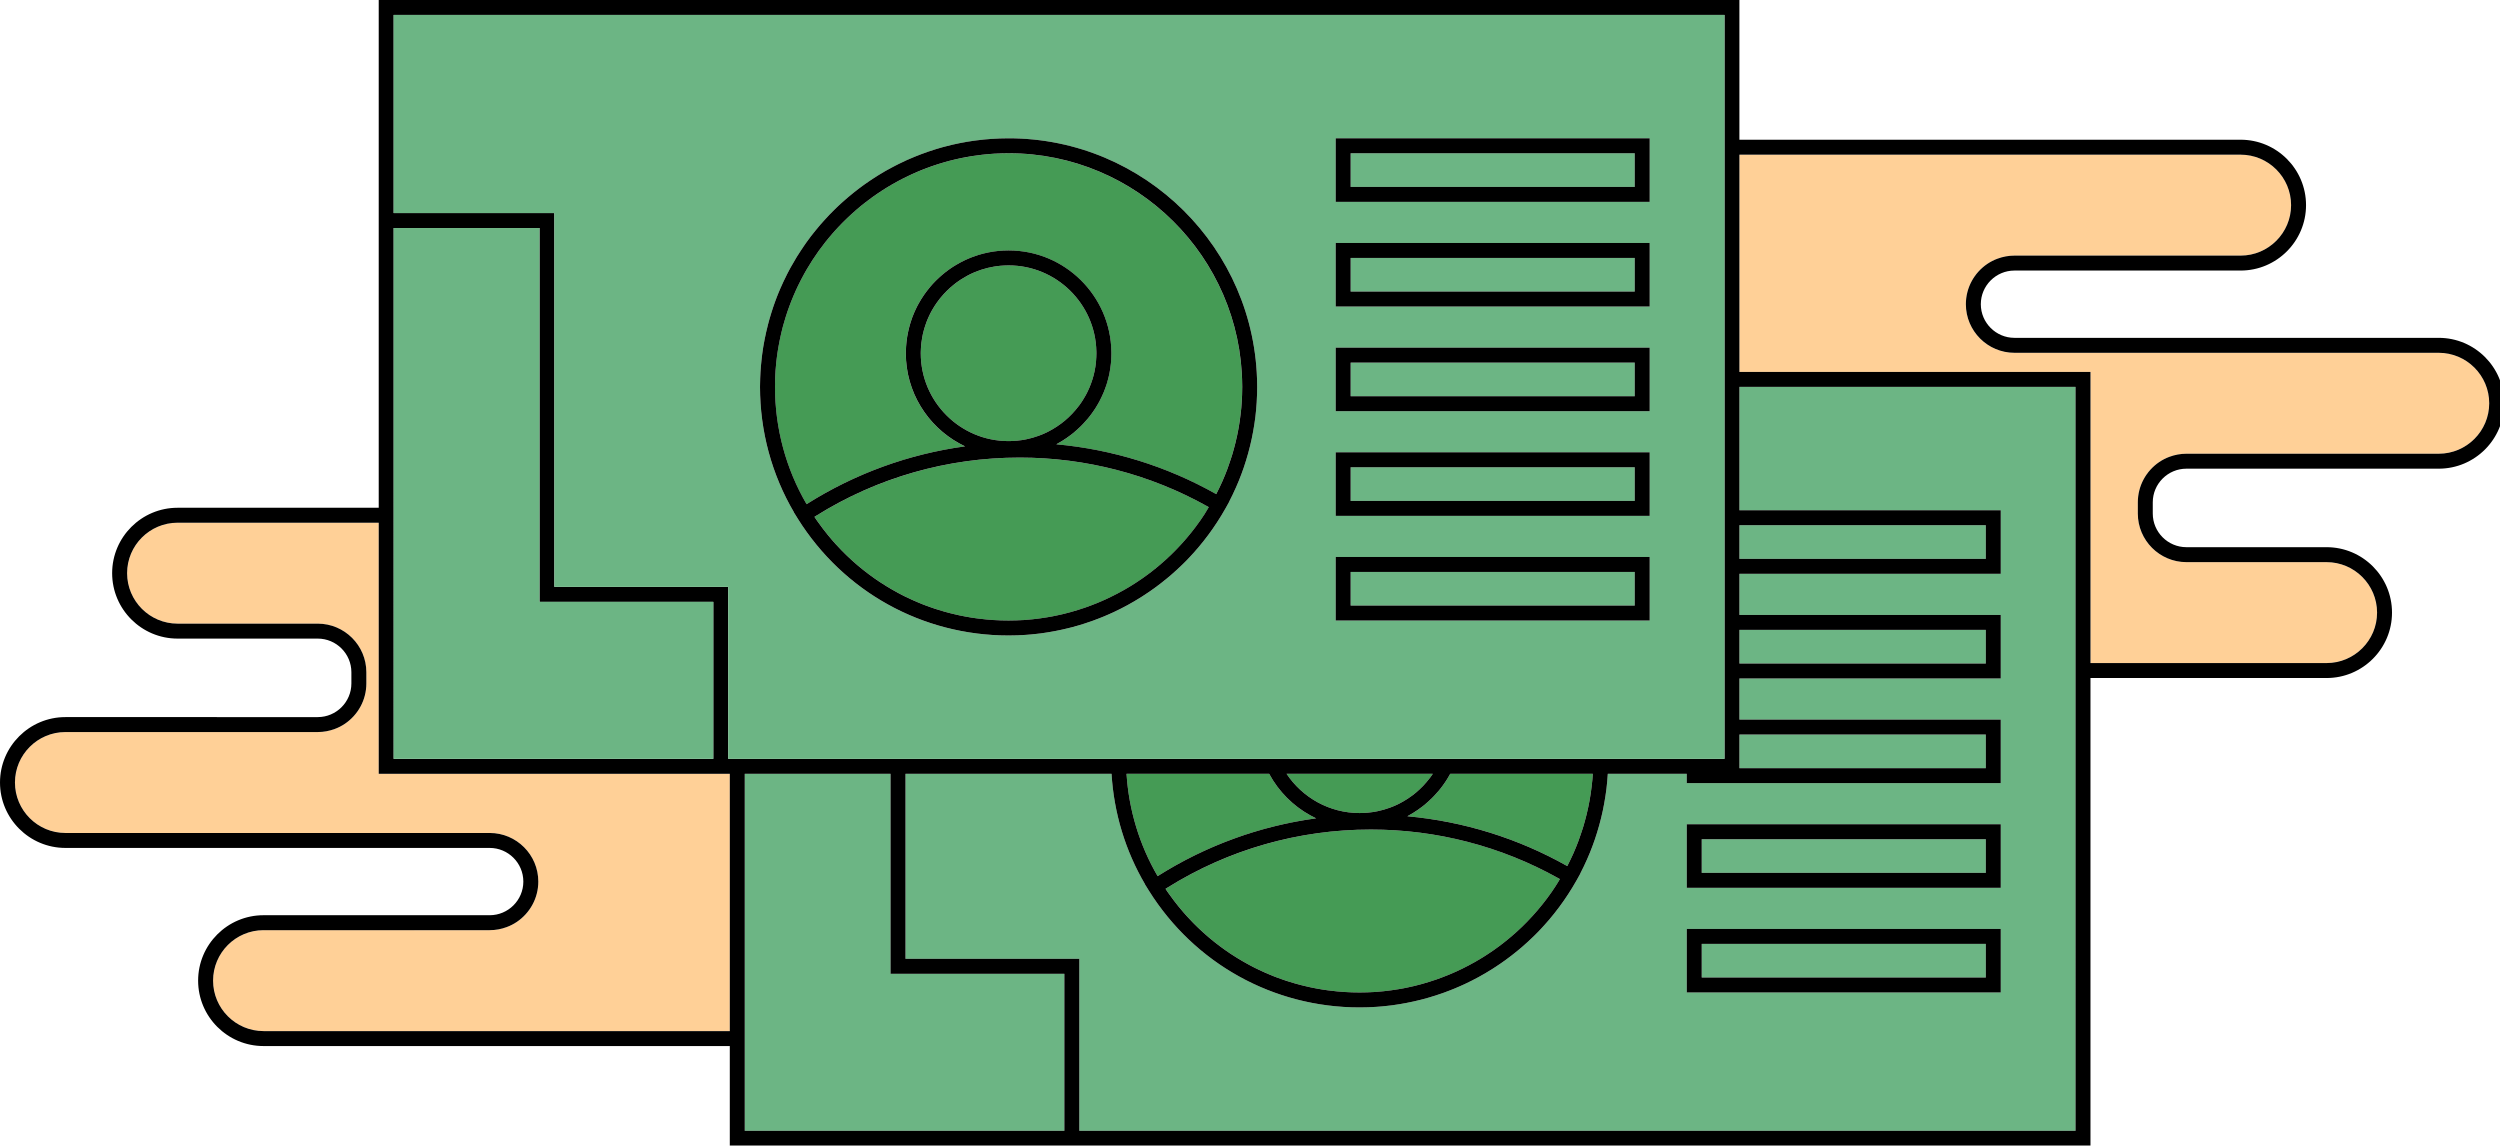 <?xml version="1.0" encoding="utf-8"?>
<!-- Generator: Adobe Illustrator 21.1.0, SVG Export Plug-In . SVG Version: 6.00 Build 0)  -->
<svg version="1.1" id="Layer_1" xmlns="http://www.w3.org/2000/svg" xmlns:xlink="http://www.w3.org/1999/xlink" x="0px" y="0px"
	 viewBox="0 0 553.219 253.487" style="enable-background:new 0 0 553.219 253.487;" xml:space="preserve">
<style type="text/css">
	.st0{fill:#FFD097;}
	.st1{fill:#6CB584;}
	.st2{fill:#459B55;}
</style>
<g>
	<path class="st0" d="M462.596,82.307v64.422h52.251c6.154,0,11.167-5.013,11.167-11.167
		c0-6.154-5.013-11.167-11.167-11.167h-31.02c-5.931,0-10.754-4.823-10.754-10.754
		v-2.482c0-3.706,1.886-6.982,4.74-8.917c0.703-0.471,1.464-0.869,2.266-1.158
		c1.175-0.438,2.432-0.678,3.747-0.678h55.836c6.154,0,11.167-5.013,11.167-11.167
		c0-6.154-5.013-11.167-11.167-11.167h-93.887c-5.931,0-10.754-4.823-10.754-10.754
		c0-3.706,1.886-6.982,4.74-8.917c0.703-0.471,1.464-0.869,2.266-1.158
		c1.175-0.438,2.432-0.678,3.747-0.678h50.046c6.154,0,11.167-5.013,11.167-11.167
		c0-6.154-5.013-11.167-11.167-11.167H384.908v48.077H462.596z"/>
	<path class="st0" d="M83.807,171.231v-55.561H39.292c-6.154,0-11.167,5.013-11.167,11.167
		c0,6.154,5.013,11.167,11.167,11.167h31.02c5.931,0,10.754,4.823,10.754,10.754
		v2.482c0,3.706-1.886,6.982-4.74,8.917c-0.703,0.471-1.464,0.869-2.267,1.158
		c-1.175,0.438-2.432,0.678-3.747,0.678H14.476
		c-6.154,0-11.167,5.013-11.167,11.167c0,6.154,5.013,11.167,11.167,11.167h93.887
		c5.931,0,10.754,4.823,10.754,10.754c0,3.706-1.886,6.982-4.74,8.917
		c-0.703,0.471-1.464,0.869-2.267,1.158c-1.175,0.438-2.432,0.678-3.747,0.678
		H58.318c-6.154,0-11.167,5.013-11.167,11.167c0,6.154,5.013,11.167,11.167,11.167
		h103.177v-56.938H83.807z"/>
	<rect x="384.908" y="162.545" class="st1" width="54.527" height="7.445"/>
	<rect x="384.908" y="116.222" class="st1" width="54.527" height="7.445"/>
	<path class="st1" d="M459.288,85.615H384.908v27.298h57.836v14.062H384.908v9.099h57.836
		v14.062H384.908v9.099h57.836v14.062H373.259v-2.068h-17.473
		c-0.003,0.042-0.003,0.082-0.005,0.124c-0.033,0.505-0.074,1.017-0.116,1.522
		c-0.05,0.538-0.108,1.067-0.165,1.605c-0.017,0.083-0.025,0.165-0.033,0.248
		c-0.066,0.48-0.124,0.951-0.198,1.423c-0.083,0.546-0.174,1.092-0.273,1.63
		c-0.19,1.084-0.422,2.159-0.687,3.226c-0.132,0.529-0.265,1.067-0.414,1.596
		c-0.149,0.529-0.298,1.059-0.463,1.58c-0.157,0.521-0.331,1.051-0.505,1.564
		c-0.314,0.926-0.654,1.836-1.018,2.738c-0.016,0.033-0.025,0.075-0.041,0.108
		c-0.091,0.223-0.182,0.447-0.281,0.662c-0.116,0.298-0.248,0.596-0.38,0.893
		c-0.463,1.059-0.968,2.101-1.497,3.127c-0.008,0.017-0.017,0.033-0.025,0.05
		l0.017,0.008l-0.662,1.191l-0.124,0.223c-0.596,1.067-1.233,2.109-1.903,3.135
		c-0.314,0.488-0.637,0.968-0.968,1.439c-0.654,0.943-1.34,1.861-2.052,2.755
		c0,0.008-0.008,0.017-0.016,0.025c-0.347,0.438-0.703,0.869-1.067,1.299
		c0,0.008-0.008,0.016-0.008,0.016c-0.372,0.438-0.744,0.869-1.133,1.29
		c-0.281,0.314-0.562,0.62-0.852,0.927c-0.165,0.19-0.347,0.372-0.521,0.554
		c-0.265,0.273-0.529,0.529-0.794,0.794c-0.108,0.116-0.223,0.223-0.339,0.331
		c-0.339,0.331-0.678,0.653-1.026,0.968c-0.041,0.05-0.091,0.091-0.141,0.132
		c-0.347,0.323-0.703,0.645-1.059,0.943c-0.116,0.116-0.232,0.215-0.356,0.314
		c-0.29,0.256-0.587,0.505-0.885,0.736c-0.207,0.182-0.422,0.356-0.637,0.513
		c-0.24,0.207-0.488,0.397-0.736,0.579c-0.422,0.339-0.852,0.654-1.282,0.96
		c-0.347,0.256-0.687,0.496-1.042,0.736c-0.372,0.265-0.744,0.513-1.125,0.753
		c-0.289,0.198-0.587,0.389-0.885,0.571c-1.919,1.208-3.913,2.291-5.964,3.251
		c-0.331,0.149-0.662,0.298-0.993,0.447c-0.736,0.331-1.472,0.637-2.225,0.926
		c-0.389,0.157-0.778,0.306-1.175,0.447c-0.149,0.058-0.306,0.116-0.455,0.165
		c-0.356,0.124-0.72,0.248-1.084,0.364c-0.174,0.066-0.356,0.124-0.538,0.182
		c-0.455,0.149-0.91,0.289-1.373,0.422c-0.066,0.025-0.132,0.041-0.207,0.058
		c-0.372,0.108-0.744,0.215-1.125,0.314c-0.256,0.075-0.521,0.141-0.786,0.199
		c-0.38,0.099-0.769,0.19-1.158,0.273c-0.074,0.025-0.165,0.041-0.248,0.058
		c-0.48,0.108-0.96,0.207-1.439,0.298c-0.149,0.033-0.298,0.066-0.447,0.083
		c-0.372,0.075-0.745,0.141-1.117,0.199c-0.248,0.049-0.496,0.083-0.753,0.116
		c-0.331,0.058-0.67,0.108-1.001,0.149c-0.314,0.041-0.629,0.083-0.951,0.108
		c-0.836,0.099-1.679,0.182-2.531,0.232c-0.596,0.041-1.183,0.074-1.779,0.091
		c-0.62,0.025-1.241,0.033-1.861,0.033c-19.084,0-36.521-9.67-46.654-25.858
		l-0.422-0.687l-0.43-0.686l0.017-0.017c-4.374-7.448-6.9-15.815-7.416-24.452
		h-45.599v40.946h38.465v38.051h220.449V85.615z M442.744,219.622H373.259v-14.062
		h69.485V219.622z M442.744,196.46H373.259v-14.062h69.485V196.46z"/>
	<rect x="376.568" y="208.868" class="st1" width="62.867" height="7.445"/>
	<rect x="376.568" y="185.707" class="st1" width="62.867" height="7.445"/>
	<polygon class="st1" points="235.53,215.486 197.065,215.486 197.065,171.231 164.804,171.231 
		164.804,250.228 235.53,250.228 	"/>
	<rect x="384.908" y="139.383" class="st1" width="54.527" height="7.445"/>
	<path class="st2" d="M291.176,181.05c-0.05-0.025-0.099-0.041-0.141-0.066
		c-0.356-0.174-0.703-0.356-1.042-0.538c-3.87-2.116-7.051-5.331-9.145-9.215
		h-31.561c0.509,7.993,2.852,15.74,6.881,22.649
		c10.687-6.758,22.616-11.093,35.082-12.797
		C291.225,181.074,291.2,181.058,291.176,181.05z"/>
	<path class="st2" d="M259.725,199.215c0.017,0.025,0.033,0.041,0.05,0.066
		s0.041,0.05,0.058,0.075c0.025,0.033,0.058,0.075,0.083,0.107
		c0.265,0.364,0.554,0.72,0.844,1.075c0.347,0.43,0.703,0.852,1.059,1.266
		c0.265,0.323,0.546,0.629,0.835,0.943c0.447,0.488,0.902,0.968,1.357,1.439
		c0.298,0.314,0.604,0.62,0.918,0.91c0.074,0.075,0.141,0.141,0.215,0.207
		c0.364,0.356,0.728,0.703,1.108,1.034c0.389,0.364,0.786,0.711,1.183,1.042
		c0.397,0.348,0.802,0.678,1.216,1.001c0.414,0.331,0.827,0.645,1.241,0.96
		c0.422,0.314,0.844,0.629,1.274,0.926c0.339,0.248,0.687,0.48,1.034,0.711
		c0.149,0.099,0.298,0.198,0.447,0.289c0.372,0.256,0.753,0.496,1.133,0.72
		c0.447,0.281,0.893,0.546,1.348,0.802c0.438,0.265,0.885,0.513,1.34,0.745
		c0.017,0.016,0.033,0.025,0.058,0.033c0.381,0.207,0.761,0.397,1.142,0.596
		c0.174,0.083,0.356,0.174,0.538,0.256c0.298,0.157,0.604,0.298,0.91,0.43
		c0.132,0.066,0.265,0.133,0.397,0.19c0.397,0.182,0.802,0.364,1.208,0.521
		c0.008,0.008,0.017,0.016,0.025,0.016c0.414,0.182,0.827,0.348,1.249,0.513
		c0.232,0.091,0.471,0.174,0.703,0.265c0.422,0.157,0.844,0.306,1.274,0.455
		c0.389,0.141,0.786,0.273,1.183,0.389c0.496,0.165,1.001,0.314,1.505,0.455
		c0.438,0.132,0.885,0.248,1.332,0.356c0.306,0.083,0.612,0.157,0.926,0.223
		c0.339,0.091,0.695,0.165,1.042,0.24c0.438,0.099,0.877,0.182,1.324,0.265
		c0.455,0.091,0.918,0.165,1.381,0.24c0.397,0.066,0.802,0.124,1.208,0.174
		c0.662,0.091,1.332,0.174,2.01,0.232c0.546,0.058,1.1,0.099,1.654,0.132
		c1.108,0.074,2.225,0.107,3.342,0.107c1.133,0,2.267-0.041,3.392-0.107
		c0.629-0.041,1.257-0.099,1.886-0.166c0.554-0.058,1.108-0.124,1.654-0.199
		c0.546-0.074,1.092-0.157,1.63-0.248c0.736-0.116,1.472-0.256,2.209-0.422
		c0.389-0.075,0.769-0.166,1.15-0.256c0.124-0.025,0.248-0.058,0.372-0.091
		c0.447-0.107,0.893-0.223,1.332-0.347c0.05-0.008,0.099-0.025,0.149-0.041
		c0.513-0.132,1.017-0.281,1.514-0.447c0.008,0.008,0.017,0,0.025-0.008
		c0.538-0.157,1.075-0.331,1.605-0.521c0.447-0.149,0.893-0.314,1.332-0.488
		c0.331-0.116,0.662-0.248,0.993-0.389c0.157-0.05,0.306-0.116,0.463-0.182
		c0.29-0.116,0.571-0.24,0.852-0.364c0.273-0.116,0.546-0.232,0.811-0.356
		c0.397-0.182,0.802-0.364,1.191-0.562c0.496-0.232,0.984-0.48,1.472-0.744
		c0.438-0.223,0.869-0.455,1.29-0.703c0.116-0.058,0.24-0.124,0.356-0.199
		c0.298-0.165,0.596-0.339,0.877-0.513c0.265-0.157,0.529-0.314,0.786-0.48
		c0.174-0.108,0.347-0.215,0.521-0.331c0.248-0.157,0.496-0.314,0.745-0.488
		c0.314-0.199,0.612-0.405,0.918-0.62c0.108-0.066,0.207-0.141,0.306-0.215
		c0.298-0.207,0.596-0.414,0.885-0.637c0.298-0.215,0.587-0.43,0.877-0.662
		c0.091-0.074,0.19-0.141,0.281-0.223c0.281-0.207,0.554-0.43,0.827-0.662
		c0.281-0.223,0.562-0.455,0.836-0.695c0.025-0.017,0.05-0.041,0.074-0.058
		c0.405-0.339,0.802-0.695,1.191-1.051c0.017-0.008,0.025-0.025,0.033-0.033
		c0.381-0.339,0.753-0.686,1.117-1.042c0.108-0.107,0.207-0.207,0.306-0.306
		c0.265-0.248,0.529-0.513,0.778-0.778c0.165-0.166,0.323-0.331,0.471-0.496
		c0.281-0.281,0.546-0.571,0.811-0.869c0.017-0.017,0.033-0.041,0.05-0.058
		c0.339-0.364,0.67-0.744,0.993-1.125c0.083-0.091,0.157-0.19,0.232-0.281
		c0.314-0.356,0.612-0.72,0.893-1.083c0.339-0.43,0.678-0.869,1.018-1.315
		c0.008-0.017,0.016-0.033,0.025-0.05c0.008-0.008,0.017-0.008,0.017-0.017
		c0.662-0.877,1.29-1.787,1.886-2.713c0.008-0.017,0.025-0.033,0.025-0.05
		c0.116-0.165,0.223-0.339,0.323-0.513c0.182-0.289,0.347-0.587,0.529-0.885
		c-0.124-0.066-0.232-0.132-0.364-0.207c-12.623-7.048-26.909-10.762-41.459-10.762
		c-16.031,0-31.558,4.442-45.041,12.871c-0.116,0.075-0.24,0.149-0.356,0.223
		c-0.017,0.008-0.025,0.017-0.041,0.025c0.281,0.447,0.587,0.885,0.91,1.315
		C259.113,198.412,259.411,198.818,259.725,199.215z"/>
	<path class="st2" d="M350.18,183.49c0.074-0.223,0.141-0.447,0.215-0.678
		c0.116-0.389,0.223-0.778,0.331-1.175c0.124-0.455,0.248-0.902,0.356-1.357
		c0.141-0.554,0.265-1.117,0.381-1.679c0.108-0.488,0.199-0.976,0.289-1.464
		c0.182-1.018,0.339-2.043,0.455-3.077c0.066-0.496,0.116-1.001,0.165-1.505
		c0.037-0.437,0.066-0.881,0.094-1.324h-31.547
		c-0.002,0.003-0.003,0.005-0.005,0.008c-0.116,0.215-0.24,0.43-0.372,0.654
		c-0.124,0.223-0.256,0.43-0.389,0.645c-0.132,0.215-0.273,0.422-0.414,0.629
		c-0.141,0.207-0.281,0.414-0.43,0.612c-0.141,0.198-0.29,0.397-0.447,0.596
		c-0.157,0.199-0.314,0.389-0.471,0.587c-0.314,0.38-0.654,0.744-0.993,1.109
		c-0.174,0.174-0.339,0.356-0.513,0.529c-0.066,0.066-0.141,0.124-0.199,0.19
		c-0.223,0.223-0.463,0.438-0.703,0.654c-0.232,0.215-0.48,0.422-0.72,0.629
		c-0.165,0.132-0.331,0.265-0.505,0.397c-0.67,0.521-1.373,1.017-2.101,1.456
		c-0.38,0.232-0.753,0.447-1.15,0.662c-0.025,0.008-0.058,0.025-0.083,0.041
		c12.449,1.133,24.518,4.881,35.396,11.027c0.008-0.017,0.016-0.033,0.025-0.05
		c0.463-0.901,0.902-1.812,1.315-2.738c0.405-0.918,0.786-1.861,1.142-2.804
		c0-0.008,0.008-0.025,0.008-0.033c0.19-0.513,0.372-1.026,0.538-1.539
		C349.973,184.16,350.081,183.829,350.18,183.49z"/>
	<path class="st2" d="M311.583,176.69c0.298-0.19,0.587-0.397,0.869-0.612
		c0.017-0.008,0.033-0.025,0.05-0.033c0.281-0.207,0.554-0.422,0.819-0.645
		c0.273-0.232,0.554-0.48,0.819-0.728c0.273-0.24,0.529-0.504,0.778-0.769
		c0.265-0.265,0.513-0.538,0.736-0.819c0.248-0.281,0.48-0.562,0.687-0.852
		c0.041-0.05,0.083-0.107,0.132-0.157c0.141-0.182,0.273-0.372,0.405-0.571
		c0-0.008,0.008-0.008,0.008-0.017c0.05-0.075,0.108-0.149,0.157-0.223
		c0.007-0.01,0.014-0.023,0.021-0.033h-32.365
		c3.487,5.23,9.435,8.686,16.181,8.686c0.323,0,0.637-0.008,0.951-0.025h0.074
		c0.314-0.017,0.62-0.041,0.918-0.075c0.339-0.033,0.678-0.074,1.009-0.124
		c0.306-0.05,0.62-0.099,0.918-0.165c0.96-0.19,1.894-0.463,2.804-0.794
		c0.29-0.099,0.579-0.215,0.86-0.339c0.074-0.033,0.157-0.066,0.232-0.099
		c0.215-0.091,0.438-0.19,0.654-0.298c0.149-0.074,0.298-0.149,0.438-0.223
		c0.29-0.149,0.571-0.298,0.844-0.463c0.025-0.008,0.05-0.025,0.066-0.041
		c0.281-0.157,0.554-0.323,0.819-0.505
		C311.508,176.748,311.549,176.723,311.583,176.69z"/>
	<path d="M462.596,150.037h52.251c7.982,0,14.476-6.494,14.476-14.476
		c0-7.982-6.494-14.476-14.476-14.476h-31.02c-4.103,0-7.445-3.342-7.445-7.445
		v-2.482c0-4.103,3.342-7.445,7.445-7.445h55.836
		c7.982,0,14.476-6.494,14.476-14.476s-6.494-14.476-14.476-14.476h-93.887
		c-4.103,0-7.445-3.342-7.445-7.445s3.342-7.445,7.445-7.445h50.046
		c7.982,0,14.476-6.494,14.476-14.476s-6.494-14.476-14.476-14.476H384.908V0H83.807
		v112.361H39.292c-7.982,0-14.476,6.493-14.476,14.476
		c0,7.982,6.494,14.476,14.476,14.476h31.02c4.103,0,7.445,3.342,7.445,7.445
		v2.482c0,4.103-3.342,7.445-7.445,7.445H14.476C6.494,158.684,0,165.177,0,173.16
		s6.494,14.476,14.476,14.476h93.887c4.103,0,7.445,3.342,7.445,7.445
		s-3.342,7.445-7.445,7.445H58.318c-7.982,0-14.476,6.494-14.476,14.476
		s6.494,14.476,14.476,14.476h103.177v22.06h301.101V150.037z M495.822,34.229
		c6.154,0,11.167,5.013,11.167,11.167c0,6.154-5.013,11.167-11.167,11.167h-50.046
		c-1.315,0-2.572,0.24-3.747,0.678c-0.802,0.29-1.563,0.687-2.266,1.158
		c-2.854,1.936-4.74,5.211-4.74,8.917c0,5.931,4.823,10.754,10.754,10.754
		h93.887c6.154,0,11.167,5.013,11.167,11.167c0,6.154-5.013,11.167-11.167,11.167
		h-55.836c-1.315,0-2.572,0.24-3.747,0.678c-0.802,0.29-1.563,0.687-2.266,1.158
		c-2.854,1.936-4.74,5.211-4.74,8.917v2.482c0,5.931,4.823,10.754,10.754,10.754
		h31.02c6.154,0,11.167,5.013,11.167,11.167c0,6.154-5.013,11.167-11.167,11.167
		h-52.251V82.307H384.908V34.229H495.822z M381.599,3.309V167.922H161.15v-38.051h-38.465
		V47.15H87.116V3.309H381.599z M439.435,116.222v7.445H384.908v-7.445H439.435z
		 M439.435,146.828H384.908v-7.445h54.527V146.828z M384.908,162.545h54.527v7.445H384.908
		V162.545z M349.311,186.029c0,0.008-0.008,0.025-0.008,0.033
		c-0.356,0.943-0.736,1.886-1.142,2.804c-0.414,0.926-0.852,1.836-1.315,2.738
		c-0.008,0.017-0.017,0.033-0.025,0.05c-10.878-6.146-22.947-9.893-35.396-11.027
		c0.025-0.016,0.058-0.033,0.083-0.041c0.397-0.215,0.769-0.43,1.15-0.662
		c0.728-0.438,1.431-0.935,2.101-1.456c0.174-0.132,0.339-0.265,0.505-0.397
		c0.24-0.207,0.488-0.414,0.72-0.629c0.24-0.215,0.48-0.43,0.703-0.654
		c0.058-0.066,0.132-0.124,0.199-0.19c0.174-0.174,0.339-0.356,0.513-0.529
		c0.339-0.364,0.678-0.728,0.993-1.109c0.157-0.198,0.314-0.389,0.471-0.587
		c0.157-0.198,0.306-0.397,0.447-0.596c0.149-0.199,0.289-0.405,0.43-0.612
		c0.141-0.207,0.281-0.414,0.414-0.629c0.132-0.215,0.265-0.422,0.389-0.645
		c0.132-0.223,0.256-0.438,0.372-0.654c0.002-0.003,0.003-0.005,0.005-0.008
		h31.547c-0.028,0.443-0.056,0.886-0.094,1.324
		c-0.05,0.504-0.099,1.009-0.165,1.505c-0.116,1.034-0.273,2.06-0.455,3.077
		c-0.091,0.488-0.182,0.976-0.289,1.464c-0.116,0.563-0.24,1.125-0.381,1.679
		c-0.108,0.455-0.232,0.902-0.356,1.357c-0.108,0.397-0.215,0.786-0.331,1.175
		c-0.074,0.232-0.141,0.455-0.215,0.678c-0.099,0.339-0.207,0.67-0.331,1.001
		C349.683,185.004,349.502,185.516,349.311,186.029z M249.287,171.231h31.561
		c2.093,3.884,5.275,7.099,9.145,9.215c0.339,0.182,0.687,0.364,1.042,0.538
		c0.041,0.025,0.091,0.041,0.141,0.066c0.025,0.008,0.05,0.025,0.074,0.033
		c-12.466,1.704-24.394,6.039-35.082,12.797
		C252.14,186.971,249.796,179.224,249.287,171.231z M310.582,177.311
		c-0.273,0.165-0.554,0.314-0.844,0.463c-0.141,0.075-0.29,0.149-0.438,0.223
		c-0.215,0.108-0.438,0.207-0.654,0.298c-0.074,0.033-0.157,0.066-0.232,0.099
		c-0.281,0.124-0.571,0.24-0.86,0.339c-0.91,0.331-1.845,0.604-2.804,0.794
		c-0.298,0.066-0.612,0.116-0.918,0.165c-0.331,0.05-0.67,0.091-1.009,0.124
		c-0.298,0.033-0.604,0.058-0.918,0.075h-0.074
		c-0.314,0.017-0.629,0.025-0.951,0.025c-6.746,0-12.694-3.455-16.181-8.686
		h32.365c-0.007,0.011-0.014,0.023-0.021,0.033
		c-0.05,0.074-0.108,0.149-0.157,0.223c0,0.008-0.008,0.008-0.008,0.017
		c-0.132,0.199-0.265,0.389-0.405,0.571c-0.05,0.05-0.091,0.107-0.132,0.157
		c-0.207,0.29-0.438,0.571-0.687,0.852c-0.223,0.281-0.471,0.554-0.736,0.819
		c-0.248,0.265-0.505,0.53-0.778,0.769c-0.265,0.248-0.546,0.496-0.819,0.728
		c-0.265,0.223-0.538,0.438-0.819,0.645c-0.016,0.008-0.033,0.025-0.05,0.033
		c-0.281,0.215-0.571,0.422-0.869,0.612c-0.033,0.033-0.074,0.058-0.116,0.074
		c-0.265,0.182-0.538,0.347-0.819,0.505
		C310.631,177.286,310.607,177.302,310.582,177.311z M257.963,196.659
		c0.116-0.075,0.24-0.149,0.356-0.223c13.483-8.429,29.01-12.871,45.041-12.871
		c14.551,0,28.836,3.714,41.459,10.762c0.132,0.075,0.24,0.141,0.364,0.207
		c-0.182,0.298-0.347,0.596-0.529,0.885c-0.099,0.174-0.207,0.347-0.323,0.513
		c0,0.017-0.017,0.033-0.025,0.05c-0.596,0.927-1.224,1.837-1.886,2.713
		c0,0.008-0.008,0.008-0.017,0.017c-0.008,0.017-0.017,0.033-0.025,0.05
		c-0.339,0.447-0.678,0.885-1.018,1.315c-0.281,0.364-0.579,0.728-0.893,1.083
		c-0.074,0.091-0.149,0.19-0.232,0.281c-0.323,0.38-0.654,0.761-0.993,1.125
		c-0.017,0.017-0.033,0.041-0.05,0.058c-0.265,0.298-0.529,0.587-0.811,0.869
		c-0.149,0.165-0.306,0.331-0.471,0.496c-0.248,0.265-0.513,0.529-0.778,0.778
		c-0.099,0.099-0.198,0.198-0.306,0.306c-0.364,0.356-0.736,0.703-1.117,1.042
		c-0.008,0.008-0.017,0.025-0.033,0.033c-0.389,0.356-0.786,0.711-1.191,1.051
		c-0.025,0.017-0.05,0.041-0.074,0.058c-0.273,0.24-0.554,0.472-0.836,0.695
		c-0.273,0.231-0.546,0.455-0.827,0.662c-0.091,0.083-0.19,0.149-0.281,0.223
		c-0.289,0.232-0.579,0.447-0.877,0.662c-0.289,0.223-0.587,0.43-0.885,0.637
		c-0.099,0.075-0.198,0.149-0.306,0.215c-0.306,0.215-0.604,0.422-0.918,0.62
		c-0.248,0.174-0.496,0.331-0.745,0.488c-0.174,0.116-0.347,0.223-0.521,0.331
		c-0.256,0.165-0.521,0.323-0.786,0.48c-0.281,0.174-0.579,0.348-0.877,0.513
		c-0.116,0.075-0.24,0.141-0.356,0.199c-0.422,0.248-0.852,0.48-1.29,0.703
		c-0.488,0.265-0.976,0.513-1.472,0.744c-0.389,0.199-0.794,0.38-1.191,0.562
		c-0.265,0.124-0.538,0.24-0.811,0.356c-0.281,0.124-0.562,0.248-0.852,0.364
		c-0.157,0.066-0.306,0.132-0.463,0.182c-0.331,0.141-0.662,0.273-0.993,0.389
		c-0.438,0.174-0.885,0.339-1.332,0.488c-0.529,0.19-1.067,0.364-1.605,0.521
		c-0.008,0.008-0.017,0.017-0.025,0.008c-0.496,0.166-1.001,0.314-1.514,0.447
		c-0.05,0.017-0.099,0.033-0.149,0.041c-0.438,0.124-0.885,0.24-1.332,0.347
		c-0.124,0.033-0.248,0.066-0.372,0.091c-0.381,0.091-0.761,0.182-1.15,0.256
		c-0.736,0.165-1.472,0.306-2.209,0.422c-0.538,0.091-1.084,0.174-1.63,0.248
		c-0.546,0.075-1.1,0.141-1.654,0.199c-0.629,0.066-1.257,0.124-1.886,0.166
		c-1.125,0.066-2.258,0.107-3.392,0.107c-1.117,0-2.233-0.033-3.342-0.107
		c-0.554-0.033-1.109-0.075-1.654-0.132c-0.678-0.058-1.348-0.141-2.01-0.232
		c-0.405-0.049-0.811-0.107-1.208-0.174c-0.463-0.075-0.926-0.149-1.381-0.24
		c-0.447-0.083-0.885-0.165-1.324-0.265c-0.347-0.074-0.703-0.149-1.042-0.24
		c-0.314-0.066-0.62-0.141-0.926-0.223c-0.447-0.108-0.893-0.223-1.332-0.356
		c-0.505-0.141-1.009-0.29-1.505-0.455c-0.397-0.116-0.794-0.248-1.183-0.389
		c-0.43-0.149-0.852-0.298-1.274-0.455c-0.232-0.091-0.471-0.174-0.703-0.265
		c-0.422-0.165-0.835-0.331-1.249-0.513c-0.008,0-0.017-0.008-0.025-0.016
		c-0.405-0.157-0.811-0.339-1.208-0.521c-0.132-0.058-0.265-0.124-0.397-0.19
		c-0.306-0.132-0.612-0.273-0.91-0.43c-0.182-0.083-0.364-0.174-0.538-0.256
		c-0.38-0.198-0.761-0.389-1.142-0.596c-0.025-0.008-0.041-0.017-0.058-0.033
		c-0.455-0.232-0.902-0.48-1.34-0.745c-0.455-0.257-0.902-0.521-1.348-0.802
		c-0.38-0.223-0.761-0.463-1.133-0.72c-0.149-0.091-0.298-0.19-0.447-0.289
		c-0.347-0.232-0.695-0.463-1.034-0.711c-0.43-0.298-0.852-0.612-1.274-0.926
		c-0.414-0.314-0.827-0.629-1.241-0.96c-0.414-0.323-0.819-0.653-1.216-1.001
		c-0.397-0.331-0.794-0.678-1.183-1.042c-0.381-0.331-0.745-0.678-1.108-1.034
		c-0.074-0.066-0.141-0.132-0.215-0.207c-0.314-0.289-0.62-0.596-0.918-0.91
		c-0.455-0.472-0.91-0.951-1.357-1.439c-0.29-0.314-0.571-0.62-0.835-0.943
		c-0.356-0.414-0.711-0.835-1.059-1.266c-0.289-0.356-0.579-0.711-0.844-1.075
		c-0.025-0.033-0.058-0.074-0.083-0.107c-0.017-0.025-0.041-0.05-0.058-0.075
		s-0.033-0.041-0.05-0.066c-0.314-0.397-0.612-0.803-0.893-1.216
		c-0.323-0.43-0.629-0.868-0.91-1.315
		C257.939,196.675,257.947,196.667,257.963,196.659z M87.116,50.459h32.261v82.72
		h38.465v34.742h-70.726V50.459z M58.318,228.169c-6.154,0-11.167-5.013-11.167-11.167
		c0-6.154,5.013-11.167,11.167-11.167h50.046c1.315,0,2.573-0.24,3.747-0.678
		c0.802-0.29,1.563-0.687,2.267-1.158c2.854-1.936,4.74-5.211,4.74-8.917
		c0-5.931-4.823-10.754-10.754-10.754H14.476c-6.154,0-11.167-5.013-11.167-11.167
		c0-6.154,5.013-11.167,11.167-11.167h55.836c1.315,0,2.573-0.24,3.747-0.678
		c0.802-0.29,1.563-0.687,2.267-1.158c2.854-1.936,4.74-5.211,4.74-8.917
		v-2.482c0-5.931-4.823-10.754-10.754-10.754H39.292
		c-6.154,0-11.167-5.013-11.167-11.167c0-6.154,5.013-11.167,11.167-11.167h44.515
		v55.561h77.688v56.938H58.318z M164.804,250.228v-78.998h32.261v44.255h38.465v34.742
		H164.804z M238.839,250.228v-38.051h-38.465v-40.946h45.599
		c0.516,8.637,3.042,17.004,7.416,24.452l-0.017,0.017l0.43,0.686l0.422,0.687
		c10.133,16.188,27.571,25.858,46.654,25.858c0.62,0,1.241-0.008,1.861-0.033
		c0.596-0.017,1.183-0.05,1.779-0.091c0.852-0.05,1.696-0.132,2.531-0.232
		c0.323-0.025,0.637-0.066,0.951-0.108c0.331-0.041,0.67-0.091,1.001-0.149
		c0.256-0.033,0.505-0.066,0.753-0.116c0.372-0.058,0.744-0.124,1.117-0.199
		c0.149-0.017,0.298-0.049,0.447-0.083c0.48-0.091,0.96-0.19,1.439-0.298
		c0.083-0.017,0.174-0.033,0.248-0.058c0.389-0.083,0.778-0.174,1.158-0.273
		c0.265-0.058,0.529-0.124,0.786-0.199c0.381-0.099,0.753-0.207,1.125-0.314
		c0.074-0.017,0.141-0.033,0.207-0.058c0.463-0.133,0.918-0.273,1.373-0.422
		c0.182-0.058,0.364-0.116,0.538-0.182c0.364-0.116,0.728-0.24,1.084-0.364
		c0.149-0.049,0.306-0.107,0.455-0.165c0.397-0.141,0.786-0.29,1.175-0.447
		c0.753-0.289,1.489-0.596,2.225-0.926c0.331-0.149,0.662-0.298,0.993-0.447
		c2.051-0.959,4.045-2.043,5.964-3.251c0.298-0.182,0.596-0.372,0.885-0.571
		c0.381-0.24,0.753-0.488,1.125-0.753c0.356-0.24,0.695-0.48,1.042-0.736
		c0.43-0.306,0.86-0.62,1.282-0.96c0.248-0.182,0.496-0.372,0.736-0.579
		c0.215-0.157,0.43-0.331,0.637-0.513c0.298-0.231,0.596-0.48,0.885-0.736
		c0.124-0.099,0.24-0.198,0.356-0.314c0.356-0.298,0.711-0.62,1.059-0.943
		c0.05-0.041,0.099-0.083,0.141-0.132c0.347-0.314,0.687-0.637,1.026-0.968
		c0.116-0.108,0.232-0.215,0.339-0.331c0.265-0.265,0.529-0.521,0.794-0.794
		c0.174-0.182,0.356-0.364,0.521-0.554c0.289-0.306,0.571-0.612,0.852-0.927
		c0.389-0.422,0.761-0.852,1.133-1.29c0,0,0.008-0.008,0.008-0.016
		c0.364-0.43,0.72-0.86,1.067-1.299c0.008-0.008,0.016-0.017,0.016-0.025
		c0.711-0.893,1.398-1.812,2.052-2.755c0.331-0.471,0.653-0.951,0.968-1.439
		c0.67-1.026,1.307-2.068,1.903-3.135l0.124-0.223l0.662-1.191l-0.017-0.008
		c0.008-0.017,0.017-0.033,0.025-0.05c0.529-1.026,1.034-2.068,1.497-3.127
		c0.132-0.298,0.265-0.596,0.38-0.893c0.099-0.215,0.19-0.438,0.281-0.662
		c0.017-0.033,0.025-0.075,0.041-0.108c0.364-0.902,0.703-1.812,1.018-2.738
		c0.174-0.513,0.347-1.042,0.505-1.564c0.165-0.521,0.314-1.05,0.463-1.58
		c0.149-0.53,0.281-1.067,0.414-1.596c0.265-1.067,0.496-2.143,0.687-3.226
		c0.099-0.538,0.19-1.084,0.273-1.63c0.074-0.472,0.132-0.943,0.198-1.423
		c0.008-0.083,0.017-0.165,0.033-0.248c0.058-0.538,0.116-1.067,0.165-1.605
		c0.041-0.505,0.083-1.017,0.116-1.522c0.003-0.042,0.003-0.082,0.005-0.124
		h17.473v2.068h69.485v-14.062H384.908v-9.099h57.836v-14.062H384.908v-9.099h57.836
		v-14.062H384.908V85.615h74.38v164.613H238.839z"/>
	<path d="M373.259,196.46h69.485v-14.062H373.259V196.46z M376.568,185.707h62.867v7.445
		h-62.867V185.707z"/>
	<path d="M373.259,219.622h69.485v-14.062H373.259V219.622z M376.568,208.868h62.867v7.445
		h-62.867V208.868z"/>
	<path class="st1" d="M122.685,47.15v82.72h38.465v38.051h220.449V3.309H87.116v43.842
		H122.685z M365.055,53.768v14.062h-69.485v-14.062H365.055z M365.055,76.93v14.062
		h-69.485V76.93H365.055z M365.055,137.315h-69.485v-14.062h69.485V137.315z
		 M295.57,114.154v-14.062h69.485v14.062H295.57z M365.055,30.606v14.062h-69.485
		v-14.062H365.055z M168.372,81.124c0.033-0.414,0.066-0.819,0.116-1.224
		c0.099-1.026,0.24-2.043,0.397-3.053c0.033-0.165,0.058-0.323,0.083-0.48
		c0.074-0.438,0.157-0.877,0.24-1.307c0.215-1.092,0.463-2.167,0.736-3.226
		c0.058-0.215,0.108-0.438,0.174-0.662c0.058-0.215,0.116-0.43,0.182-0.654
		c0.124-0.43,0.248-0.869,0.389-1.299c0.132-0.43,0.273-0.852,0.414-1.282
		c0.074-0.207,0.149-0.422,0.223-0.637c0.075-0.215,0.149-0.422,0.223-0.628
		c0.124-0.331,0.24-0.654,0.364-0.968c0.099-0.265,0.207-0.529,0.314-0.786
		c0.141-0.339,0.281-0.687,0.43-1.026c0.24-0.554,0.488-1.1,0.744-1.646
		c0.017-0.033,0.033-0.066,0.05-0.099c0.248-0.538,0.513-1.075,0.786-1.605
		c0.149-0.298,0.306-0.604,0.471-0.893c0.091-0.182,0.19-0.364,0.298-0.546
		c0.422-0.761,0.86-1.514,1.315-2.258c0.298-0.48,0.596-0.959,0.918-1.423
		c0.207-0.331,0.422-0.654,0.653-0.976c0.19-0.281,0.389-0.562,0.579-0.836
		c0.62-0.869,1.266-1.712,1.944-2.54c0.256-0.323,0.521-0.645,0.794-0.959
		c0.116-0.141,0.232-0.281,0.356-0.422c0.248-0.29,0.496-0.571,0.761-0.852
		c0.761-0.86,1.555-1.688,2.382-2.49c0.19-0.19,0.38-0.38,0.579-0.562
		c0.099-0.099,0.199-0.19,0.306-0.29c0.256-0.248,0.521-0.488,0.794-0.728
		c0.422-0.381,0.844-0.761,1.282-1.117c0.372-0.323,0.753-0.637,1.133-0.935
		c0.017-0.025,0.033-0.041,0.058-0.05c0.438-0.356,0.877-0.703,1.332-1.034
		c0.397-0.306,0.802-0.604,1.216-0.893c0.405-0.29,0.819-0.571,1.233-0.844
		c0.207-0.149,0.422-0.29,0.637-0.422c0.397-0.265,0.794-0.513,1.199-0.761
		c0.488-0.298,0.984-0.596,1.481-0.885c0.546-0.314,1.1-0.612,1.663-0.901
		c0.38-0.207,0.769-0.406,1.158-0.596c1.183-0.596,2.399-1.15,3.64-1.646
		c0.471-0.199,0.951-0.389,1.431-0.562c0.546-0.207,1.1-0.405,1.654-0.596
		c0.538-0.182,1.084-0.364,1.638-0.529c0.074-0.025,0.149-0.05,0.223-0.066
		c0.381-0.116,0.769-0.232,1.158-0.339c0.248-0.074,0.505-0.141,0.761-0.199
		c1.009-0.273,2.027-0.504,3.061-0.711c0.562-0.116,1.133-0.215,1.696-0.314
		c0.058-0.008,0.108-0.017,0.165-0.025c0.414-0.075,0.827-0.133,1.249-0.19
		c0.223-0.033,0.455-0.066,0.687-0.091c0.546-0.075,1.1-0.141,1.654-0.19
		c0.538-0.058,1.084-0.099,1.621-0.133c0.099-0.008,0.199-0.016,0.298-0.016
		c0.48-0.033,0.96-0.058,1.448-0.075c0.074-0.008,0.157-0.008,0.248-0.008
		c0.587-0.025,1.183-0.033,1.778-0.033c30.176,0,54.753,24.427,55.001,54.546
		c0.008,0.149,0.008,0.306,0.008,0.463c0,0.521-0.008,1.034-0.025,1.555
		c-0.017,0.62-0.041,1.249-0.083,1.878c-0.033,0.505-0.074,1.017-0.116,1.522
		c-0.05,0.538-0.107,1.067-0.165,1.605c-0.017,0.083-0.025,0.165-0.033,0.248
		c-0.066,0.48-0.124,0.951-0.198,1.423c-0.083,0.546-0.174,1.092-0.273,1.63
		c-0.19,1.084-0.422,2.159-0.687,3.226c-0.132,0.529-0.265,1.067-0.414,1.596
		c-0.149,0.53-0.298,1.059-0.463,1.58c-0.157,0.521-0.331,1.051-0.505,1.564
		c-0.314,0.926-0.654,1.836-1.018,2.738c-0.017,0.033-0.025,0.075-0.041,0.108
		c-0.091,0.223-0.182,0.447-0.281,0.662c-0.116,0.298-0.248,0.596-0.38,0.893
		c-0.463,1.059-0.968,2.101-1.497,3.127c-0.008,0.017-0.017,0.033-0.025,0.05
		l0.017,0.008l-0.662,1.191l-0.124,0.223c-0.596,1.067-1.233,2.109-1.903,3.135
		c-0.314,0.488-0.637,0.968-0.968,1.439c-0.654,0.943-1.34,1.861-2.052,2.755
		c0,0.008-0.008,0.017-0.017,0.025c-0.347,0.438-0.703,0.869-1.067,1.299
		c0,0.008-0.008,0.016-0.008,0.016c-0.372,0.438-0.744,0.869-1.133,1.291
		c-0.281,0.314-0.562,0.62-0.852,0.927c-0.165,0.19-0.347,0.372-0.521,0.554
		c-0.265,0.273-0.529,0.529-0.794,0.794c-0.108,0.116-0.223,0.223-0.339,0.331
		c-0.339,0.331-0.678,0.653-1.026,0.968c-0.041,0.05-0.091,0.091-0.141,0.132
		c-0.347,0.323-0.703,0.645-1.059,0.943c-0.116,0.116-0.232,0.215-0.356,0.314
		c-0.29,0.256-0.587,0.505-0.885,0.736c-0.207,0.182-0.422,0.356-0.637,0.513
		c-0.24,0.207-0.488,0.397-0.736,0.579c-0.422,0.339-0.852,0.654-1.282,0.96
		c-0.347,0.256-0.687,0.496-1.042,0.736c-0.372,0.265-0.745,0.513-1.125,0.753
		c-0.289,0.198-0.587,0.389-0.885,0.571c-1.919,1.208-3.913,2.291-5.964,3.251
		c-0.331,0.149-0.662,0.298-0.993,0.447c-0.736,0.331-1.472,0.637-2.225,0.926
		c-0.389,0.157-0.778,0.306-1.175,0.447c-0.149,0.058-0.306,0.116-0.455,0.165
		c-0.356,0.124-0.72,0.248-1.084,0.364c-0.174,0.066-0.356,0.124-0.538,0.182
		c-0.455,0.149-0.91,0.289-1.373,0.422c-0.066,0.025-0.132,0.041-0.207,0.058
		c-0.372,0.108-0.745,0.215-1.125,0.314c-0.256,0.075-0.521,0.141-0.786,0.198
		c-0.38,0.099-0.769,0.19-1.158,0.273c-0.074,0.025-0.165,0.041-0.248,0.058
		c-0.48,0.108-0.96,0.207-1.439,0.298c-0.149,0.033-0.298,0.066-0.447,0.083
		c-0.372,0.075-0.745,0.141-1.117,0.199c-0.248,0.049-0.496,0.083-0.753,0.116
		c-0.331,0.058-0.67,0.108-1.001,0.149c-0.314,0.041-0.629,0.083-0.951,0.108
		c-0.835,0.099-1.679,0.182-2.531,0.232c-0.596,0.041-1.183,0.074-1.779,0.091
		c-0.62,0.025-1.241,0.033-1.861,0.033c-19.083,0-36.521-9.67-46.654-25.858
		l-0.422-0.687l-0.43-0.686l0.017-0.017c-4.93-8.396-7.519-17.958-7.519-27.761
		c0-0.165,0-0.339,0.008-0.505c0.008-0.48,0.017-0.968,0.033-1.448
		c0.017-0.422,0.033-0.836,0.058-1.249c0-0.049,0.008-0.099,0.008-0.149
		C168.314,81.885,168.338,81.504,168.372,81.124z"/>
	<rect x="298.879" y="33.915" class="st1" width="62.867" height="7.445"/>
	<rect x="298.879" y="57.077" class="st1" width="62.867" height="7.445"/>
	<polygon class="st1" points="87.116,167.922 157.841,167.922 157.841,133.179 119.376,133.179 
		119.376,50.459 87.116,50.459 	"/>
	<rect x="298.879" y="103.4" class="st1" width="62.867" height="7.445"/>
	<rect x="298.879" y="126.562" class="st1" width="62.867" height="7.445"/>
	<rect x="298.879" y="80.239" class="st1" width="62.867" height="7.445"/>
	<path class="st2" d="M267.131,112.02c-12.623-7.048-26.909-10.762-41.459-10.762
		c-16.031,0-31.558,4.442-45.041,12.871c-0.116,0.075-0.24,0.149-0.356,0.223
		c-0.017,0.008-0.025,0.017-0.041,0.025c0.281,0.447,0.587,0.885,0.91,1.315
		c0.281,0.414,0.579,0.819,0.893,1.216c0.017,0.025,0.033,0.041,0.05,0.066
		c0.017,0.025,0.041,0.05,0.058,0.075c0.025,0.033,0.058,0.075,0.083,0.107
		c0.265,0.364,0.554,0.72,0.844,1.075c0.347,0.43,0.703,0.852,1.059,1.266
		c0.265,0.323,0.546,0.629,0.836,0.943c0.447,0.488,0.902,0.968,1.357,1.439
		c0.298,0.314,0.604,0.62,0.918,0.91c0.074,0.075,0.141,0.141,0.215,0.207
		c0.364,0.356,0.728,0.703,1.109,1.034c0.389,0.364,0.786,0.711,1.183,1.042
		c0.397,0.348,0.802,0.678,1.216,1.001c0.414,0.331,0.827,0.645,1.241,0.96
		c0.422,0.314,0.844,0.629,1.274,0.926c0.339,0.248,0.687,0.48,1.034,0.711
		c0.149,0.099,0.298,0.199,0.447,0.289c0.372,0.256,0.753,0.496,1.133,0.72
		c0.447,0.281,0.893,0.546,1.348,0.802c0.438,0.265,0.885,0.513,1.34,0.745
		c0.017,0.016,0.033,0.025,0.058,0.033c0.381,0.207,0.761,0.397,1.142,0.596
		c0.174,0.083,0.356,0.174,0.538,0.256c0.298,0.157,0.604,0.298,0.91,0.43
		c0.132,0.066,0.265,0.132,0.397,0.19c0.397,0.182,0.802,0.364,1.208,0.521
		c0.008,0.008,0.017,0.016,0.025,0.016c0.414,0.182,0.827,0.348,1.249,0.513
		c0.232,0.091,0.471,0.174,0.703,0.265c0.422,0.157,0.844,0.306,1.274,0.455
		c0.389,0.141,0.786,0.273,1.183,0.389c0.496,0.165,1.001,0.314,1.506,0.455
		c0.438,0.132,0.885,0.248,1.332,0.356c0.306,0.083,0.612,0.157,0.927,0.223
		c0.339,0.091,0.695,0.165,1.042,0.24c0.438,0.099,0.877,0.182,1.324,0.265
		c0.455,0.091,0.918,0.165,1.381,0.24c0.397,0.066,0.802,0.124,1.208,0.174
		c0.662,0.091,1.332,0.174,2.01,0.232c0.546,0.058,1.1,0.099,1.654,0.133
		c1.108,0.074,2.225,0.107,3.342,0.107c1.133,0,2.267-0.041,3.392-0.107
		c0.629-0.041,1.257-0.099,1.886-0.166c0.554-0.058,1.108-0.124,1.654-0.199
		c0.546-0.074,1.092-0.157,1.63-0.248c0.736-0.116,1.472-0.256,2.209-0.422
		c0.389-0.075,0.769-0.166,1.15-0.256c0.124-0.025,0.248-0.058,0.372-0.091
		c0.447-0.107,0.893-0.223,1.332-0.347c0.05-0.008,0.099-0.025,0.149-0.041
		c0.513-0.132,1.017-0.281,1.514-0.447c0.008,0.008,0.017,0,0.025-0.008
		c0.538-0.157,1.075-0.331,1.605-0.521c0.447-0.149,0.893-0.314,1.332-0.488
		c0.331-0.116,0.662-0.248,0.993-0.389c0.157-0.05,0.306-0.116,0.463-0.182
		c0.29-0.116,0.571-0.24,0.852-0.364c0.273-0.116,0.546-0.232,0.811-0.356
		c0.397-0.182,0.802-0.364,1.191-0.562c0.496-0.232,0.984-0.48,1.472-0.744
		c0.438-0.223,0.869-0.455,1.29-0.703c0.116-0.058,0.24-0.124,0.356-0.198
		c0.298-0.165,0.596-0.339,0.877-0.513c0.265-0.157,0.529-0.314,0.786-0.48
		c0.174-0.108,0.347-0.215,0.521-0.331c0.248-0.157,0.496-0.314,0.745-0.488
		c0.314-0.199,0.612-0.405,0.918-0.62c0.108-0.066,0.207-0.141,0.306-0.215
		c0.298-0.207,0.596-0.414,0.885-0.637c0.298-0.215,0.587-0.43,0.877-0.662
		c0.091-0.074,0.19-0.141,0.281-0.223c0.281-0.207,0.554-0.43,0.827-0.662
		c0.281-0.223,0.562-0.455,0.835-0.695c0.025-0.017,0.05-0.041,0.074-0.058
		c0.405-0.339,0.802-0.695,1.191-1.051c0.017-0.008,0.025-0.025,0.033-0.033
		c0.38-0.339,0.753-0.686,1.117-1.042c0.108-0.107,0.207-0.207,0.306-0.306
		c0.265-0.248,0.529-0.513,0.778-0.778c0.165-0.166,0.323-0.331,0.471-0.496
		c0.281-0.281,0.546-0.571,0.811-0.869c0.017-0.017,0.033-0.041,0.05-0.058
		c0.339-0.364,0.67-0.744,0.993-1.125c0.083-0.091,0.157-0.19,0.232-0.281
		c0.314-0.356,0.612-0.72,0.893-1.083c0.339-0.43,0.678-0.869,1.017-1.315
		c0.008-0.017,0.017-0.033,0.025-0.05c0.008-0.008,0.017-0.008,0.017-0.017
		c0.662-0.877,1.29-1.787,1.886-2.713c0.008-0.017,0.025-0.033,0.025-0.05
		c0.116-0.165,0.223-0.339,0.323-0.513c0.182-0.289,0.347-0.587,0.529-0.885
		C267.371,112.16,267.263,112.094,267.131,112.02z"/>
	<path class="st2" d="M223.19,97.61c0.323,0,0.637-0.008,0.951-0.025h0.074
		c0.314-0.017,0.62-0.041,0.918-0.074c0.339-0.033,0.678-0.074,1.009-0.124
		c0.306-0.05,0.62-0.099,0.918-0.165c0.96-0.19,1.894-0.463,2.804-0.794
		c0.29-0.099,0.579-0.215,0.86-0.339c0.074-0.033,0.157-0.066,0.232-0.099
		c0.215-0.091,0.438-0.19,0.654-0.298c0.149-0.074,0.298-0.149,0.438-0.223
		c0.289-0.149,0.571-0.298,0.844-0.463c0.025-0.008,0.05-0.025,0.066-0.041
		c0.281-0.157,0.554-0.323,0.819-0.505c0.041-0.017,0.083-0.041,0.116-0.074
		c0.298-0.19,0.587-0.397,0.869-0.612c0.017-0.008,0.033-0.025,0.05-0.033
		c0.281-0.207,0.554-0.422,0.819-0.645c0.273-0.232,0.554-0.48,0.819-0.728
		c0.273-0.24,0.529-0.504,0.778-0.769c0.265-0.265,0.513-0.538,0.736-0.819
		c0.248-0.281,0.48-0.562,0.687-0.852c0.041-0.05,0.083-0.107,0.132-0.157
		c0.141-0.182,0.273-0.372,0.405-0.571c0-0.008,0.008-0.008,0.008-0.017
		c0.05-0.075,0.108-0.149,0.157-0.223c0.108-0.157,0.215-0.323,0.314-0.496
		c0.017-0.017,0.025-0.033,0.033-0.05c0.165-0.256,0.323-0.521,0.471-0.794
		c0.074-0.116,0.141-0.24,0.199-0.364c0.066-0.116,0.124-0.24,0.19-0.364
		c0.017-0.025,0.025-0.058,0.041-0.083c0.083-0.174,0.165-0.347,0.248-0.529
		c0.083-0.157,0.149-0.323,0.223-0.488c0.025-0.05,0.041-0.107,0.066-0.157
		c0.108-0.256,0.207-0.521,0.306-0.786c0.108-0.298,0.215-0.596,0.306-0.902
		c0.099-0.306,0.182-0.612,0.265-0.918c0.074-0.306,0.149-0.612,0.215-0.927
		v-0.033c0.066-0.306,0.124-0.629,0.174-0.943
		c0.033-0.24,0.066-0.472,0.091-0.711c0.016-0.124,0.033-0.256,0.041-0.38
		c0.033-0.323,0.058-0.654,0.066-0.984c0.016-0.29,0.025-0.587,0.025-0.877
		c0-0.141,0-0.273-0.008-0.414c-0.215-10.53-8.851-19.026-19.431-19.026
		c-0.314,0-0.62,0.008-0.926,0.025c-0.62,0.025-1.241,0.083-1.845,0.174
		c-0.157,0.017-0.314,0.041-0.472,0.075c-0.033,0-0.066,0.008-0.091,0.017
		c-0.438,0.074-0.869,0.157-1.29,0.265c-1.009,0.248-1.985,0.571-2.928,0.968
		c-0.546,0.232-1.084,0.488-1.596,0.769c-0.463,0.248-0.91,0.513-1.348,0.794
		c-0.083,0.05-0.165,0.107-0.248,0.165c-0.256,0.165-0.505,0.339-0.753,0.521
		c-0.248,0.182-0.488,0.372-0.728,0.571c-0.24,0.182-0.472,0.38-0.695,0.587
		c-0.232,0.207-0.463,0.414-0.678,0.637c-0.223,0.215-0.438,0.43-0.645,0.662
		c-0.041,0.041-0.083,0.083-0.116,0.124c-0.571,0.62-1.1,1.282-1.58,1.977
		c-0.017,0.017-0.025,0.033-0.033,0.049c-0.157,0.215-0.298,0.43-0.438,0.654
		c-0.19,0.298-0.372,0.604-0.546,0.91c-0.132,0.24-0.265,0.48-0.389,0.728
		c-0.099,0.199-0.198,0.406-0.29,0.612c-0.083,0.165-0.157,0.331-0.223,0.496
		c-0.025,0.041-0.05,0.091-0.066,0.149c-0.058,0.133-0.108,0.256-0.157,0.389
		c-0.05,0.132-0.099,0.265-0.149,0.397c-0.116,0.298-0.215,0.596-0.306,0.901
		c-0.05,0.149-0.099,0.306-0.141,0.463c-0.05,0.149-0.083,0.298-0.124,0.455
		c-0.132,0.463-0.232,0.943-0.314,1.423c-0.025,0.157-0.05,0.323-0.074,0.48
		c-0.074,0.422-0.132,0.852-0.165,1.29c-0.025,0.19-0.033,0.381-0.041,0.571
		c-0.017,0.24-0.025,0.48-0.033,0.728c-0.008,0.141-0.008,0.273-0.008,0.414
		C203.751,88.891,212.47,97.61,223.19,97.61z"/>
	<path class="st2" d="M171.498,85.169c-0.008,0.149-0.008,0.298-0.008,0.447
		c0,9.157,2.407,18.099,6.99,25.957c10.687-6.758,22.616-11.093,35.082-12.797
		c-0.025-0.008-0.05-0.025-0.074-0.033c-0.05-0.025-0.099-0.041-0.141-0.066
		c-0.356-0.174-0.703-0.356-1.042-0.538c-7.064-3.863-11.862-11.374-11.862-19.969
		c0-0.116,0-0.232,0.008-0.339c0.008-0.389,0.025-0.769,0.05-1.158
		c0.017-0.339,0.05-0.678,0.091-1.017c0.033-0.339,0.083-0.67,0.132-1.001
		c0-0.025,0.008-0.05,0.008-0.075c0.058-0.347,0.124-0.695,0.198-1.042
		c0.041-0.182,0.074-0.364,0.124-0.546c0.041-0.182,0.083-0.364,0.132-0.546
		c0.05-0.182,0.099-0.364,0.149-0.546c0.05-0.182,0.099-0.364,0.157-0.538
		c0.091-0.29,0.19-0.579,0.289-0.86c0.025-0.083,0.05-0.165,0.083-0.248
		c0.124-0.331,0.256-0.653,0.397-0.984c0.05-0.124,0.108-0.248,0.157-0.364
		c0.083-0.182,0.165-0.364,0.256-0.546c0.083-0.174,0.165-0.348,0.248-0.513
		c0.074-0.149,0.157-0.298,0.232-0.438c0.108-0.198,0.223-0.397,0.339-0.596
		c0.116-0.207,0.232-0.405,0.356-0.604c0.19-0.314,0.389-0.612,0.596-0.91
		c0.207-0.298,0.414-0.596,0.637-0.877c0.232-0.306,0.471-0.604,0.711-0.893
		c0.207-0.24,0.414-0.48,0.62-0.711c0.43-0.463,0.869-0.901,1.323-1.323
		c0.223-0.207,0.447-0.405,0.67-0.596c0.976-0.844,2.035-1.605,3.152-2.267
		c0.29-0.174,0.587-0.347,0.885-0.505c0.281-0.157,0.571-0.298,0.86-0.438
		c0.116-0.066,0.24-0.116,0.364-0.174c0.248-0.116,0.496-0.223,0.753-0.331
		c0.273-0.116,0.546-0.223,0.819-0.323c0.414-0.157,0.827-0.306,1.249-0.43
		c0.356-0.107,0.703-0.207,1.067-0.306c0.008,0,0.008,0,0.008,0
		c0.356-0.091,0.72-0.174,1.092-0.248c0.314-0.066,0.637-0.124,0.96-0.174
		c0.132-0.025,0.256-0.041,0.381-0.058c0.298-0.041,0.596-0.075,0.893-0.107
		c0.753-0.075,1.522-0.116,2.3-0.116c12.425,0,22.558,10.017,22.74,22.401
		c0.008,0.116,0.008,0.231,0.008,0.347c0,0.256-0.008,0.513-0.016,0.769
		c0,0.207-0.017,0.414-0.025,0.612c-0.017,0.306-0.041,0.612-0.074,0.91
		c-0.033,0.372-0.083,0.744-0.141,1.117c-0.058,0.372-0.116,0.736-0.19,1.1
		c-0.058,0.265-0.116,0.521-0.174,0.778c-0.05,0.223-0.108,0.446-0.174,0.662
		c-0.124,0.48-0.265,0.943-0.43,1.406c-0.074,0.231-0.157,0.463-0.248,0.686
		c-0.083,0.232-0.174,0.455-0.265,0.678c-0.132,0.306-0.265,0.612-0.414,0.918
		c-0.025,0.066-0.058,0.132-0.099,0.207c-0.132,0.281-0.273,0.563-0.422,0.844
		c-0.017,0.025-0.025,0.05-0.041,0.075c-0.116,0.215-0.24,0.43-0.372,0.654
		c-0.124,0.223-0.256,0.43-0.389,0.645c-0.132,0.215-0.273,0.422-0.414,0.629
		s-0.281,0.414-0.43,0.612c-0.141,0.199-0.29,0.397-0.447,0.596
		c-0.157,0.198-0.314,0.389-0.471,0.587c-0.314,0.38-0.654,0.744-0.993,1.109
		c-0.174,0.174-0.339,0.356-0.513,0.529c-0.066,0.066-0.141,0.124-0.199,0.19
		c-0.223,0.223-0.463,0.438-0.703,0.654c-0.232,0.215-0.48,0.422-0.72,0.629
		c-0.165,0.132-0.331,0.265-0.505,0.397c-0.67,0.521-1.373,1.017-2.101,1.456
		c-0.38,0.232-0.753,0.447-1.15,0.662c-0.025,0.008-0.058,0.025-0.083,0.041
		c12.449,1.133,24.518,4.881,35.396,11.027c0.008-0.017,0.017-0.033,0.025-0.05
		c0.463-0.902,0.902-1.812,1.315-2.738c0.405-0.918,0.786-1.861,1.142-2.804
		c0-0.008,0.008-0.025,0.008-0.033c0.19-0.513,0.372-1.026,0.538-1.539
		c0.124-0.331,0.232-0.662,0.331-1.001c0.074-0.223,0.141-0.447,0.215-0.678
		c0.116-0.389,0.223-0.777,0.331-1.175c0.124-0.455,0.248-0.902,0.356-1.357
		c0.141-0.554,0.265-1.117,0.381-1.679c0.108-0.488,0.198-0.976,0.289-1.464
		c0.182-1.018,0.339-2.043,0.455-3.077c0.066-0.496,0.116-1.001,0.165-1.505
		c0.05-0.579,0.091-1.166,0.124-1.754c0.025-0.372,0.041-0.753,0.05-1.133
		c0.025-0.579,0.033-1.158,0.033-1.745c0-0.157,0-0.306-0.008-0.463
		c-0.24-28.29-23.344-51.237-51.692-51.237c-0.513,0-1.026,0.008-1.53,0.025
		c-0.488,0.008-0.976,0.033-1.464,0.066c-0.066,0-0.141,0-0.207,0.008
		c-0.364,0.025-0.728,0.049-1.092,0.083c-0.19,0.008-0.38,0.025-0.579,0.05
		c-0.339,0.025-0.678,0.066-1.017,0.107c-1.58,0.174-3.143,0.422-4.674,0.745
		c-0.455,0.099-0.902,0.198-1.348,0.306c-0.422,0.091-0.836,0.199-1.249,0.306
		c-0.397,0.107-0.786,0.215-1.175,0.331c-0.306,0.083-0.604,0.174-0.902,0.273
		c-0.033,0-0.066,0.008-0.099,0.025c-0.389,0.116-0.761,0.24-1.142,0.372
		c-0.347,0.116-0.695,0.232-1.042,0.364c-0.447,0.157-0.885,0.323-1.323,0.496
		c-0.778,0.306-1.547,0.629-2.308,0.976c-0.298,0.124-0.596,0.265-0.893,0.414
		c-0.488,0.223-0.976,0.463-1.456,0.711c-0.314,0.157-0.62,0.323-0.926,0.488
		c-1.588,0.852-3.135,1.787-4.616,2.804c-0.347,0.232-0.687,0.472-1.026,0.711
		c-0.281,0.207-0.562,0.414-0.844,0.629c-0.289,0.207-0.571,0.422-0.852,0.645
		c-0.306,0.232-0.604,0.472-0.902,0.711c-0.745,0.612-1.472,1.249-2.184,1.902
		c-0.289,0.256-0.571,0.521-0.852,0.794c-0.381,0.356-0.753,0.72-1.117,1.092
		c-0.306,0.306-0.604,0.62-0.893,0.935c-0.223,0.232-0.438,0.471-0.654,0.711
		c-0.19,0.207-0.38,0.414-0.562,0.629c-0.273,0.314-0.538,0.629-0.802,0.943
		c-0.265,0.314-0.529,0.637-0.786,0.96c-0.505,0.645-1.009,1.299-1.489,1.969
		c-0.96,1.348-1.861,2.73-2.697,4.161c-0.174,0.298-0.339,0.596-0.505,0.893
		c-0.24,0.447-0.488,0.893-0.72,1.34c-0.232,0.446-0.463,0.901-0.678,1.357
		c-0.174,0.347-0.339,0.703-0.496,1.059c-0.174,0.38-0.339,0.769-0.505,1.158
		c-0.165,0.389-0.331,0.778-0.48,1.166c-0.157,0.389-0.306,0.778-0.447,1.175
		c-0.141,0.389-0.289,0.786-0.422,1.183c-0.132,0.397-0.265,0.794-0.389,1.2
		c-0.008,0.017-0.017,0.033-0.017,0.058c-0.207,0.645-0.397,1.29-0.571,1.944
		c-0.066,0.265-0.132,0.521-0.199,0.786c-0.083,0.306-0.149,0.612-0.223,0.927
		c-0.099,0.414-0.198,0.836-0.273,1.257c-0.099,0.455-0.182,0.918-0.265,1.382
		c-0.066,0.356-0.132,0.711-0.182,1.067c-0.066,0.414-0.124,0.819-0.182,1.241
		C171.664,80.917,171.515,83.026,171.498,85.169z"/>
	<path d="M168.281,82.414c-0.025,0.414-0.041,0.827-0.058,1.249
		c-0.016,0.48-0.025,0.968-0.033,1.448c-0.008,0.165-0.008,0.339-0.008,0.505
		c0,9.802,2.589,19.365,7.519,27.761l-0.017,0.017l0.43,0.686l0.422,0.687
		c10.133,16.188,27.571,25.858,46.654,25.858c0.62,0,1.241-0.008,1.861-0.033
		c0.596-0.017,1.183-0.05,1.779-0.091c0.852-0.05,1.696-0.133,2.531-0.232
		c0.323-0.025,0.637-0.066,0.951-0.108c0.331-0.041,0.67-0.091,1.001-0.149
		c0.256-0.033,0.505-0.066,0.753-0.116c0.372-0.058,0.744-0.124,1.117-0.199
		c0.149-0.017,0.298-0.049,0.447-0.083c0.48-0.091,0.96-0.19,1.439-0.298
		c0.083-0.017,0.174-0.033,0.248-0.058c0.389-0.083,0.778-0.174,1.158-0.273
		c0.265-0.058,0.529-0.124,0.786-0.198c0.38-0.099,0.753-0.207,1.125-0.314
		c0.074-0.017,0.141-0.033,0.207-0.058c0.463-0.132,0.918-0.273,1.373-0.422
		c0.182-0.058,0.364-0.116,0.538-0.182c0.364-0.116,0.728-0.24,1.084-0.364
		c0.149-0.049,0.306-0.107,0.455-0.165c0.397-0.141,0.786-0.29,1.175-0.447
		c0.753-0.289,1.489-0.596,2.225-0.926c0.331-0.149,0.662-0.298,0.993-0.447
		c2.051-0.959,4.045-2.043,5.964-3.251c0.298-0.182,0.596-0.372,0.885-0.571
		c0.38-0.24,0.753-0.488,1.125-0.753c0.356-0.24,0.695-0.48,1.042-0.736
		c0.43-0.306,0.86-0.62,1.282-0.96c0.248-0.182,0.496-0.372,0.736-0.579
		c0.215-0.157,0.43-0.331,0.637-0.513c0.298-0.231,0.596-0.48,0.885-0.736
		c0.124-0.099,0.24-0.199,0.356-0.314c0.356-0.298,0.711-0.62,1.059-0.943
		c0.05-0.041,0.099-0.083,0.141-0.132c0.347-0.314,0.687-0.637,1.026-0.968
		c0.116-0.108,0.232-0.215,0.339-0.331c0.265-0.265,0.529-0.521,0.794-0.794
		c0.174-0.182,0.356-0.364,0.521-0.554c0.289-0.306,0.571-0.612,0.852-0.927
		c0.389-0.422,0.761-0.852,1.133-1.291c0,0,0.008-0.008,0.008-0.016
		c0.364-0.43,0.72-0.86,1.067-1.299c0.008-0.008,0.017-0.017,0.017-0.025
		c0.711-0.893,1.398-1.812,2.052-2.755c0.331-0.471,0.653-0.951,0.968-1.439
		c0.67-1.026,1.307-2.068,1.903-3.135l0.124-0.223l0.662-1.191l-0.017-0.008
		c0.008-0.017,0.017-0.033,0.025-0.05c0.529-1.026,1.034-2.068,1.497-3.127
		c0.132-0.298,0.265-0.596,0.38-0.893c0.099-0.215,0.19-0.438,0.281-0.662
		c0.017-0.033,0.025-0.075,0.041-0.108c0.364-0.901,0.703-1.812,1.018-2.738
		c0.174-0.513,0.347-1.042,0.505-1.564c0.165-0.521,0.314-1.05,0.463-1.58
		c0.149-0.529,0.281-1.067,0.414-1.596c0.265-1.067,0.496-2.143,0.687-3.226
		c0.099-0.538,0.19-1.084,0.273-1.63c0.074-0.472,0.132-0.943,0.198-1.423
		c0.008-0.083,0.017-0.165,0.033-0.248c0.058-0.538,0.116-1.067,0.165-1.605
		c0.041-0.505,0.083-1.017,0.116-1.522c0.041-0.628,0.066-1.257,0.083-1.878
		c0.017-0.521,0.025-1.034,0.025-1.555c0-0.157,0-0.314-0.008-0.463
		c-0.248-30.118-24.824-54.546-55.001-54.546c-0.596,0-1.191,0.008-1.778,0.033
		c-0.091,0-0.174,0-0.248,0.008c-0.488,0.017-0.968,0.041-1.448,0.075
		c-0.099,0-0.198,0.008-0.298,0.016c-0.538,0.033-1.084,0.075-1.621,0.133
		c-0.554,0.049-1.108,0.116-1.654,0.19c-0.232,0.025-0.463,0.058-0.687,0.091
		c-0.422,0.058-0.835,0.116-1.249,0.19c-0.058,0.008-0.108,0.016-0.165,0.025
		c-0.562,0.099-1.133,0.198-1.696,0.314c-1.034,0.207-2.051,0.438-3.061,0.711
		c-0.256,0.058-0.513,0.124-0.761,0.199c-0.389,0.108-0.778,0.223-1.158,0.339
		c-0.074,0.017-0.149,0.041-0.223,0.066c-0.554,0.165-1.1,0.347-1.638,0.529
		c-0.554,0.19-1.108,0.389-1.654,0.596c-0.48,0.174-0.96,0.364-1.431,0.562
		c-1.241,0.496-2.457,1.051-3.64,1.646c-0.389,0.19-0.778,0.389-1.158,0.596
		c-0.562,0.289-1.117,0.587-1.663,0.901c-0.496,0.29-0.993,0.587-1.481,0.885
		c-0.405,0.248-0.802,0.496-1.199,0.761c-0.215,0.132-0.43,0.273-0.637,0.422
		c-0.414,0.273-0.827,0.554-1.233,0.844c-0.414,0.29-0.819,0.587-1.216,0.893
		c-0.455,0.331-0.893,0.678-1.332,1.034c-0.025,0.008-0.041,0.025-0.058,0.05
		c-0.38,0.298-0.761,0.612-1.133,0.935c-0.438,0.356-0.86,0.736-1.282,1.117
		c-0.273,0.24-0.538,0.48-0.794,0.728c-0.107,0.099-0.207,0.19-0.306,0.29
		c-0.199,0.182-0.389,0.372-0.579,0.562c-0.827,0.802-1.621,1.63-2.382,2.49
		c-0.265,0.281-0.513,0.562-0.761,0.852c-0.124,0.141-0.24,0.281-0.356,0.422
		c-0.273,0.314-0.538,0.637-0.794,0.959c-0.678,0.827-1.324,1.671-1.944,2.54
		c-0.19,0.273-0.389,0.554-0.579,0.836c-0.232,0.323-0.447,0.645-0.653,0.976
		c-0.323,0.463-0.62,0.943-0.918,1.423c-0.455,0.745-0.893,1.497-1.315,2.258
		c-0.108,0.182-0.207,0.364-0.298,0.546c-0.165,0.29-0.323,0.596-0.471,0.893
		c-0.273,0.529-0.538,1.067-0.786,1.605c-0.016,0.033-0.033,0.066-0.05,0.099
		c-0.256,0.546-0.505,1.092-0.744,1.646c-0.149,0.339-0.29,0.687-0.43,1.026
		c-0.107,0.256-0.215,0.521-0.314,0.786c-0.124,0.314-0.24,0.637-0.364,0.968
		c-0.074,0.207-0.149,0.414-0.223,0.628c-0.074,0.215-0.149,0.43-0.223,0.637
		c-0.141,0.43-0.281,0.852-0.414,1.282c-0.141,0.43-0.265,0.869-0.389,1.299
		c-0.066,0.223-0.124,0.438-0.182,0.654c-0.066,0.223-0.116,0.447-0.174,0.662
		c-0.273,1.059-0.521,2.134-0.736,3.226c-0.083,0.43-0.165,0.869-0.24,1.307
		c-0.025,0.157-0.05,0.314-0.083,0.48c-0.157,1.009-0.298,2.027-0.397,3.053
		c-0.05,0.405-0.083,0.811-0.116,1.224c-0.033,0.38-0.058,0.761-0.083,1.141
		C168.289,82.315,168.281,82.365,168.281,82.414z M266.643,113.624
		c0,0.017-0.017,0.033-0.025,0.05c-0.596,0.927-1.224,1.837-1.886,2.713
		c0,0.008-0.008,0.008-0.017,0.017c-0.008,0.017-0.017,0.033-0.025,0.05
		c-0.339,0.447-0.678,0.885-1.017,1.315c-0.281,0.364-0.579,0.728-0.893,1.083
		c-0.074,0.091-0.149,0.19-0.232,0.281c-0.323,0.38-0.653,0.761-0.993,1.125
		c-0.017,0.017-0.033,0.041-0.05,0.058c-0.265,0.298-0.529,0.587-0.811,0.869
		c-0.149,0.165-0.306,0.331-0.471,0.496c-0.248,0.265-0.513,0.529-0.778,0.778
		c-0.099,0.099-0.199,0.199-0.306,0.306c-0.364,0.356-0.736,0.703-1.117,1.042
		c-0.008,0.008-0.017,0.025-0.033,0.033c-0.389,0.356-0.786,0.711-1.191,1.051
		c-0.025,0.017-0.05,0.041-0.074,0.058c-0.273,0.24-0.554,0.472-0.835,0.695
		c-0.273,0.231-0.546,0.455-0.827,0.662c-0.091,0.083-0.19,0.149-0.281,0.223
		c-0.29,0.232-0.579,0.447-0.877,0.662c-0.29,0.223-0.587,0.43-0.885,0.637
		c-0.099,0.075-0.199,0.149-0.306,0.215c-0.306,0.215-0.604,0.422-0.918,0.62
		c-0.248,0.174-0.496,0.331-0.745,0.488c-0.174,0.116-0.347,0.223-0.521,0.331
		c-0.256,0.165-0.521,0.323-0.786,0.48c-0.281,0.174-0.579,0.348-0.877,0.513
		c-0.116,0.075-0.24,0.141-0.356,0.198c-0.422,0.248-0.852,0.48-1.29,0.703
		c-0.488,0.265-0.976,0.513-1.472,0.744c-0.389,0.198-0.794,0.38-1.191,0.562
		c-0.265,0.124-0.538,0.24-0.811,0.356c-0.281,0.124-0.562,0.248-0.852,0.364
		c-0.157,0.066-0.306,0.132-0.463,0.182c-0.331,0.141-0.662,0.273-0.993,0.389
		c-0.438,0.174-0.885,0.339-1.332,0.488c-0.529,0.19-1.067,0.364-1.605,0.521
		c-0.008,0.008-0.017,0.017-0.025,0.008c-0.496,0.166-1.001,0.314-1.514,0.447
		c-0.05,0.017-0.099,0.033-0.149,0.041c-0.438,0.124-0.885,0.24-1.332,0.347
		c-0.124,0.033-0.248,0.066-0.372,0.091c-0.381,0.091-0.761,0.182-1.15,0.256
		c-0.736,0.165-1.472,0.306-2.209,0.422c-0.538,0.091-1.084,0.174-1.63,0.248
		c-0.546,0.075-1.1,0.141-1.654,0.199c-0.629,0.066-1.257,0.124-1.886,0.166
		c-1.125,0.066-2.258,0.107-3.392,0.107c-1.117,0-2.233-0.033-3.342-0.107
		c-0.554-0.033-1.108-0.075-1.654-0.133c-0.678-0.058-1.348-0.141-2.01-0.232
		c-0.405-0.049-0.811-0.107-1.208-0.174c-0.463-0.074-0.927-0.149-1.381-0.24
		c-0.447-0.083-0.885-0.165-1.324-0.265c-0.347-0.074-0.703-0.149-1.042-0.24
		c-0.314-0.066-0.62-0.141-0.927-0.223c-0.447-0.108-0.893-0.223-1.332-0.356
		c-0.505-0.141-1.009-0.29-1.506-0.455c-0.397-0.116-0.794-0.248-1.183-0.389
		c-0.43-0.149-0.852-0.298-1.274-0.455c-0.232-0.091-0.472-0.174-0.703-0.265
		c-0.422-0.165-0.835-0.331-1.249-0.513c-0.008,0-0.017-0.008-0.025-0.016
		c-0.405-0.157-0.811-0.339-1.208-0.521c-0.132-0.058-0.265-0.124-0.397-0.19
		c-0.306-0.132-0.612-0.273-0.91-0.43c-0.182-0.083-0.364-0.174-0.538-0.256
		c-0.38-0.199-0.761-0.389-1.142-0.596c-0.025-0.008-0.041-0.017-0.058-0.033
		c-0.455-0.232-0.902-0.48-1.34-0.745c-0.455-0.256-0.902-0.521-1.348-0.802
		c-0.38-0.223-0.761-0.463-1.133-0.72c-0.149-0.091-0.298-0.19-0.447-0.289
		c-0.347-0.232-0.695-0.463-1.034-0.711c-0.43-0.298-0.852-0.612-1.274-0.926
		c-0.414-0.314-0.827-0.629-1.241-0.96c-0.414-0.323-0.819-0.653-1.216-1.001
		c-0.397-0.331-0.794-0.678-1.183-1.042c-0.381-0.331-0.745-0.678-1.109-1.034
		c-0.074-0.066-0.141-0.132-0.215-0.207c-0.314-0.289-0.62-0.596-0.918-0.91
		c-0.455-0.472-0.91-0.951-1.357-1.439c-0.29-0.314-0.571-0.62-0.836-0.943
		c-0.356-0.414-0.711-0.836-1.059-1.266c-0.289-0.356-0.579-0.711-0.844-1.075
		c-0.025-0.033-0.058-0.074-0.083-0.107c-0.017-0.025-0.041-0.05-0.058-0.075
		c-0.016-0.025-0.033-0.041-0.05-0.066c-0.314-0.397-0.612-0.803-0.893-1.216
		c-0.323-0.43-0.629-0.868-0.91-1.315c0.017-0.008,0.025-0.017,0.041-0.025
		c0.116-0.075,0.24-0.149,0.356-0.223c13.483-8.429,29.01-12.871,45.041-12.871
		c14.55,0,28.836,3.714,41.459,10.762c0.132,0.075,0.24,0.141,0.364,0.207
		c-0.182,0.298-0.347,0.596-0.529,0.885
		C266.866,113.285,266.759,113.459,266.643,113.624z M203.751,78.171
		c0-0.141,0-0.273,0.008-0.414c0.008-0.248,0.017-0.488,0.033-0.728
		c0.008-0.19,0.017-0.381,0.041-0.571c0.033-0.438,0.091-0.869,0.165-1.29
		c0.025-0.157,0.05-0.323,0.074-0.48c0.083-0.48,0.182-0.96,0.314-1.423
		c0.041-0.157,0.074-0.306,0.124-0.455c0.041-0.157,0.091-0.314,0.141-0.463
		c0.091-0.306,0.19-0.604,0.306-0.901c0.05-0.133,0.099-0.265,0.149-0.397
		c0.05-0.133,0.099-0.256,0.157-0.389c0.017-0.058,0.041-0.107,0.066-0.149
		c0.066-0.165,0.141-0.331,0.223-0.496c0.091-0.207,0.19-0.414,0.29-0.612
		c0.124-0.248,0.256-0.488,0.389-0.728c0.174-0.306,0.356-0.612,0.546-0.91
		c0.141-0.223,0.281-0.438,0.438-0.654c0.008-0.017,0.017-0.033,0.033-0.049
		c0.48-0.695,1.009-1.357,1.58-1.977c0.033-0.041,0.074-0.083,0.116-0.124
		c0.207-0.232,0.422-0.447,0.645-0.662c0.215-0.223,0.447-0.43,0.678-0.637
		c0.223-0.207,0.455-0.405,0.695-0.587c0.24-0.198,0.48-0.389,0.728-0.571
		c0.248-0.182,0.496-0.356,0.753-0.521c0.083-0.058,0.165-0.116,0.248-0.165
		c0.438-0.281,0.885-0.546,1.348-0.794c0.513-0.281,1.051-0.538,1.596-0.769
		c0.943-0.397,1.919-0.72,2.928-0.968c0.422-0.107,0.852-0.19,1.29-0.265
		c0.025-0.008,0.058-0.017,0.091-0.017c0.157-0.033,0.314-0.058,0.472-0.075
		c0.604-0.091,1.224-0.149,1.845-0.174c0.306-0.017,0.612-0.025,0.926-0.025
		c10.58,0,19.216,8.495,19.431,19.026c0.008,0.141,0.008,0.273,0.008,0.414
		c0,0.29-0.008,0.587-0.025,0.877c-0.008,0.331-0.033,0.662-0.066,0.984
		c-0.008,0.124-0.025,0.256-0.041,0.38c-0.025,0.24-0.058,0.472-0.091,0.711
		c-0.05,0.314-0.108,0.637-0.174,0.943v0.033
		c-0.066,0.314-0.141,0.62-0.215,0.927c-0.083,0.306-0.165,0.612-0.265,0.918
		c-0.091,0.306-0.199,0.604-0.306,0.902c-0.099,0.265-0.198,0.529-0.306,0.786
		c-0.025,0.05-0.041,0.107-0.066,0.157c-0.074,0.165-0.141,0.331-0.223,0.488
		c-0.083,0.182-0.165,0.356-0.248,0.529c-0.016,0.025-0.025,0.058-0.041,0.083
		c-0.066,0.124-0.124,0.248-0.19,0.364c-0.058,0.124-0.124,0.248-0.199,0.364
		c-0.149,0.273-0.306,0.538-0.471,0.794c-0.008,0.017-0.017,0.033-0.033,0.05
		c-0.099,0.174-0.207,0.339-0.314,0.496c-0.05,0.074-0.108,0.149-0.157,0.223
		c0,0.008-0.008,0.008-0.008,0.017c-0.132,0.198-0.265,0.389-0.405,0.571
		c-0.05,0.05-0.091,0.107-0.132,0.157c-0.207,0.29-0.438,0.571-0.687,0.852
		c-0.223,0.281-0.471,0.554-0.736,0.819c-0.248,0.265-0.505,0.53-0.778,0.769
		c-0.265,0.248-0.546,0.496-0.819,0.728c-0.265,0.223-0.538,0.438-0.819,0.645
		c-0.016,0.008-0.033,0.025-0.05,0.033c-0.281,0.215-0.571,0.422-0.869,0.612
		c-0.033,0.033-0.074,0.058-0.116,0.074c-0.265,0.182-0.538,0.347-0.819,0.505
		c-0.017,0.017-0.041,0.033-0.066,0.041c-0.273,0.165-0.554,0.314-0.844,0.463
		c-0.141,0.075-0.29,0.149-0.438,0.223c-0.215,0.108-0.438,0.207-0.654,0.298
		c-0.074,0.033-0.157,0.066-0.232,0.099c-0.281,0.124-0.571,0.24-0.86,0.339
		c-0.91,0.331-1.845,0.604-2.804,0.794c-0.298,0.066-0.612,0.116-0.918,0.165
		c-0.331,0.05-0.67,0.091-1.009,0.124c-0.298,0.033-0.604,0.058-0.918,0.074
		h-0.074c-0.314,0.017-0.629,0.025-0.951,0.025
		C212.47,97.61,203.751,88.891,203.751,78.171z M171.937,78.849
		c0.058-0.422,0.116-0.827,0.182-1.241c0.05-0.356,0.116-0.711,0.182-1.067
		c0.083-0.463,0.165-0.927,0.265-1.382c0.074-0.422,0.174-0.844,0.273-1.257
		c0.075-0.314,0.141-0.62,0.223-0.927c0.066-0.265,0.132-0.521,0.199-0.786
		c0.174-0.654,0.364-1.299,0.571-1.944c0-0.025,0.008-0.041,0.017-0.058
		c0.124-0.406,0.256-0.803,0.389-1.2c0.132-0.397,0.281-0.794,0.422-1.183
		c0.141-0.397,0.289-0.786,0.447-1.175c0.149-0.389,0.314-0.778,0.48-1.166
		c0.165-0.389,0.331-0.778,0.505-1.158c0.157-0.356,0.323-0.711,0.496-1.059
		c0.215-0.455,0.447-0.91,0.678-1.357c0.232-0.447,0.48-0.893,0.72-1.34
		c0.165-0.298,0.331-0.596,0.505-0.893c0.835-1.431,1.737-2.813,2.697-4.161
		c0.48-0.67,0.984-1.324,1.489-1.969c0.256-0.323,0.521-0.645,0.786-0.96
		c0.265-0.314,0.529-0.629,0.802-0.943c0.182-0.215,0.372-0.422,0.562-0.629
		c0.215-0.24,0.43-0.48,0.654-0.711c0.289-0.314,0.587-0.629,0.893-0.935
		c0.364-0.372,0.736-0.736,1.117-1.092c0.281-0.273,0.562-0.538,0.852-0.794
		c0.711-0.653,1.439-1.29,2.184-1.902c0.298-0.24,0.596-0.48,0.902-0.711
		c0.281-0.223,0.562-0.438,0.852-0.645c0.281-0.215,0.562-0.422,0.844-0.629
		c0.339-0.24,0.678-0.48,1.026-0.711c1.481-1.017,3.028-1.952,4.616-2.804
		c0.306-0.165,0.612-0.331,0.926-0.488c0.48-0.248,0.968-0.488,1.456-0.711
		c0.298-0.149,0.596-0.29,0.893-0.414c0.761-0.347,1.53-0.67,2.308-0.976
		c0.438-0.174,0.877-0.339,1.323-0.496c0.347-0.132,0.695-0.248,1.042-0.364
		c0.38-0.132,0.753-0.256,1.142-0.372c0.033-0.017,0.066-0.025,0.099-0.025
		c0.298-0.099,0.596-0.19,0.902-0.273c0.389-0.116,0.778-0.223,1.175-0.331
		c0.414-0.108,0.827-0.215,1.249-0.306c0.447-0.107,0.893-0.207,1.348-0.306
		c1.53-0.323,3.094-0.571,4.674-0.745c0.339-0.041,0.678-0.083,1.017-0.107
		c0.199-0.025,0.389-0.041,0.579-0.05c0.364-0.033,0.728-0.058,1.092-0.083
		c0.066-0.008,0.141-0.008,0.207-0.008c0.488-0.033,0.976-0.058,1.464-0.066
		c0.505-0.017,1.017-0.025,1.53-0.025c28.348,0,51.452,22.947,51.692,51.237
		c0.008,0.157,0.008,0.306,0.008,0.463c0,0.587-0.008,1.166-0.033,1.745
		c-0.008,0.381-0.025,0.761-0.05,1.133c-0.033,0.587-0.074,1.175-0.124,1.754
		c-0.05,0.505-0.099,1.009-0.165,1.505c-0.116,1.034-0.273,2.06-0.455,3.077
		c-0.091,0.488-0.182,0.976-0.289,1.464c-0.116,0.563-0.24,1.125-0.381,1.679
		c-0.108,0.455-0.232,0.902-0.356,1.357c-0.108,0.397-0.215,0.786-0.331,1.175
		c-0.074,0.232-0.141,0.455-0.215,0.678c-0.099,0.339-0.207,0.67-0.331,1.001
		c-0.165,0.513-0.347,1.026-0.538,1.539c0,0.008-0.008,0.025-0.008,0.033
		c-0.356,0.943-0.736,1.886-1.142,2.804c-0.414,0.926-0.852,1.836-1.315,2.738
		c-0.008,0.017-0.017,0.033-0.025,0.05c-10.878-6.146-22.947-9.893-35.396-11.027
		c0.025-0.016,0.058-0.033,0.083-0.041c0.397-0.215,0.769-0.43,1.15-0.662
		c0.728-0.438,1.431-0.935,2.101-1.456c0.174-0.132,0.339-0.265,0.505-0.397
		c0.24-0.207,0.488-0.414,0.72-0.629c0.24-0.215,0.48-0.43,0.703-0.654
		c0.058-0.066,0.132-0.124,0.199-0.19c0.174-0.174,0.339-0.356,0.513-0.529
		c0.339-0.364,0.678-0.728,0.993-1.109c0.157-0.199,0.314-0.389,0.471-0.587
		c0.157-0.199,0.306-0.397,0.447-0.596c0.149-0.198,0.289-0.405,0.43-0.612
		s0.281-0.414,0.414-0.629c0.132-0.215,0.265-0.422,0.389-0.645
		c0.132-0.223,0.256-0.438,0.372-0.654c0.017-0.025,0.025-0.05,0.041-0.075
		c0.149-0.281,0.289-0.562,0.422-0.844c0.041-0.074,0.074-0.141,0.099-0.207
		c0.149-0.306,0.281-0.612,0.414-0.918c0.091-0.223,0.182-0.447,0.265-0.678
		c0.091-0.223,0.174-0.455,0.248-0.686c0.165-0.463,0.306-0.927,0.43-1.406
		c0.066-0.215,0.124-0.438,0.174-0.662c0.058-0.256,0.116-0.513,0.174-0.778
		c0.074-0.364,0.132-0.728,0.19-1.1c0.058-0.372,0.108-0.745,0.141-1.117
		c0.033-0.298,0.058-0.604,0.074-0.91c0.008-0.198,0.025-0.405,0.025-0.612
		c0.008-0.256,0.016-0.513,0.016-0.769c0-0.116,0-0.232-0.008-0.347
		c-0.182-12.383-10.315-22.401-22.74-22.401c-0.778,0-1.547,0.041-2.3,0.116
		c-0.298,0.033-0.596,0.066-0.893,0.107c-0.124,0.017-0.248,0.033-0.381,0.058
		c-0.323,0.049-0.645,0.107-0.96,0.174c-0.372,0.075-0.736,0.157-1.092,0.248
		c0,0,0,0-0.008,0c-0.364,0.099-0.711,0.199-1.067,0.306
		c-0.422,0.124-0.836,0.273-1.249,0.43c-0.273,0.099-0.546,0.207-0.819,0.323
		c-0.256,0.108-0.505,0.215-0.753,0.331c-0.124,0.058-0.248,0.107-0.364,0.174
		c-0.29,0.141-0.579,0.281-0.86,0.438c-0.298,0.157-0.596,0.331-0.885,0.505
		c-1.117,0.662-2.176,1.423-3.152,2.267c-0.223,0.19-0.447,0.389-0.67,0.596
		c-0.455,0.422-0.893,0.86-1.323,1.323c-0.207,0.232-0.414,0.472-0.62,0.711
		c-0.24,0.289-0.48,0.587-0.711,0.893c-0.223,0.281-0.43,0.579-0.637,0.877
		c-0.207,0.298-0.405,0.596-0.596,0.91c-0.124,0.199-0.24,0.397-0.356,0.604
		c-0.116,0.199-0.232,0.397-0.339,0.596c-0.074,0.141-0.157,0.29-0.232,0.438
		c-0.083,0.165-0.165,0.339-0.248,0.513c-0.091,0.182-0.174,0.364-0.256,0.546
		c-0.05,0.116-0.108,0.24-0.157,0.364c-0.141,0.331-0.273,0.654-0.397,0.984
		c-0.033,0.083-0.058,0.165-0.083,0.248c-0.099,0.281-0.198,0.571-0.289,0.86
		c-0.058,0.174-0.108,0.356-0.157,0.538c-0.05,0.182-0.099,0.364-0.149,0.546
		c-0.05,0.182-0.091,0.364-0.132,0.546c-0.05,0.182-0.083,0.364-0.124,0.546
		c-0.074,0.348-0.141,0.695-0.198,1.042c0,0.025-0.008,0.05-0.008,0.075
		c-0.05,0.331-0.099,0.662-0.132,1.001c-0.041,0.339-0.074,0.678-0.091,1.017
		c-0.025,0.389-0.041,0.769-0.05,1.158c-0.008,0.107-0.008,0.223-0.008,0.339
		c0,8.595,4.798,16.106,11.862,19.969c0.339,0.182,0.687,0.364,1.042,0.538
		c0.041,0.025,0.091,0.041,0.141,0.066c0.025,0.008,0.05,0.025,0.074,0.033
		c-12.466,1.704-24.394,6.039-35.082,12.797c-4.583-7.858-6.99-16.8-6.99-25.957
		c0-0.149,0-0.298,0.008-0.447C171.515,83.026,171.664,80.917,171.937,78.849z"/>
	<path d="M295.57,44.669h69.485v-14.062h-69.485V44.669z M361.746,41.36h-62.867v-7.445
		h62.867V41.36z"/>
	<path d="M295.57,67.831h69.485v-14.062h-69.485V67.831z M361.746,57.077v7.445h-62.867
		v-7.445H361.746z"/>
	<path d="M295.57,90.992h69.485V76.93h-69.485V90.992z M361.746,80.239v7.445h-62.867
		v-7.445H361.746z"/>
	<path d="M365.055,100.091h-69.485v14.062h69.485V100.091z M298.879,110.845v-7.445h62.867
		v7.445H298.879z"/>
	<path d="M295.57,123.253v14.062h69.485v-14.062H295.57z M361.746,134.007h-62.867v-7.445
		h62.867V134.007z"/>
</g>
</svg>
